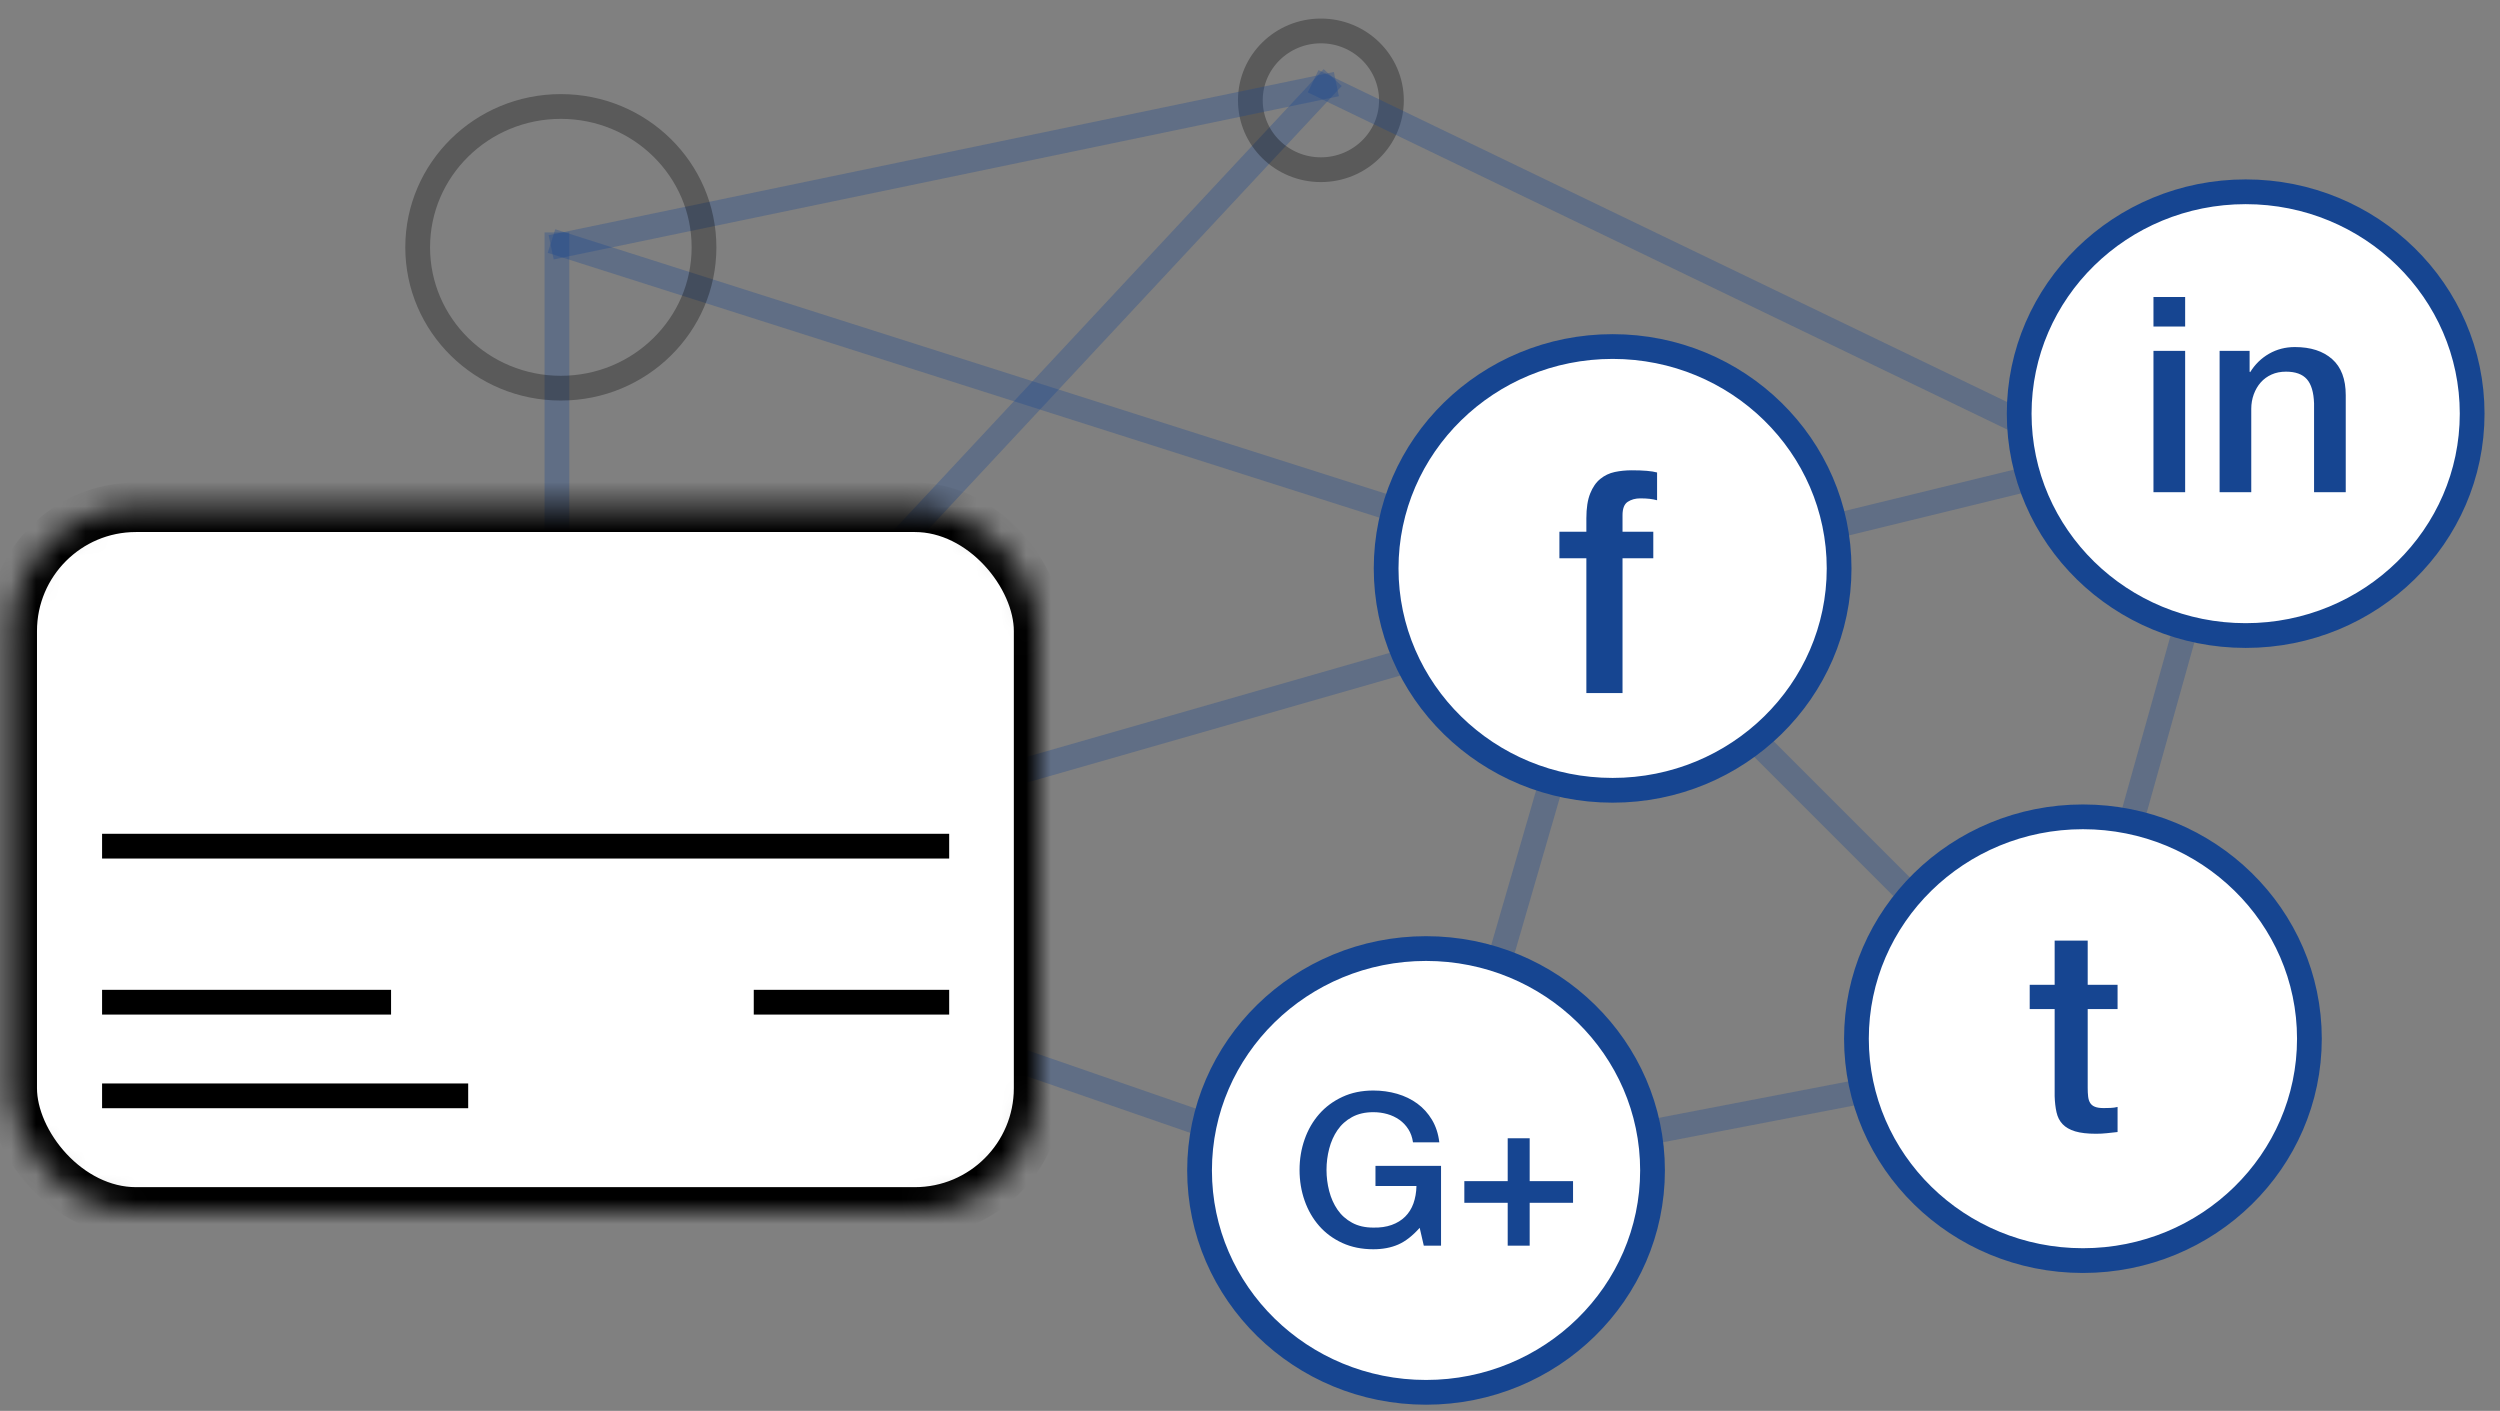 <?xml version="1.0" encoding="UTF-8" standalone="no"?>
<svg width="101px" height="57px" viewBox="0 0 101 57" version="1.1" xmlns="http://www.w3.org/2000/svg" xmlns:xlink="http://www.w3.org/1999/xlink">
    <rect x="0" y="0" width="101" height="57" fill="#808080" stroke="none"/>
    <!-- Generator: Sketch 39.1 (31720) - http://www.bohemiancoding.com/sketch -->
    <title>Group 51</title>
    <desc>Created with Sketch.</desc>
    <defs>
        <rect id="path-1" x="1.91846539e-13" y="6.21724894e-14" width="41.465" height="28.467" rx="5"></rect>
        <mask id="mask-2" maskContentUnits="userSpaceOnUse" maskUnits="objectBoundingBox" x="0" y="0" width="41.465" height="28.467" fill="white">
            <use xlink:href="#path-1"></use>
        </mask>
    </defs>
    <g id="Page-1" stroke="none" stroke-width="1" fill="none" fill-rule="evenodd">
        <g id="Group-51" transform="translate(-1, 1)">
            <path d="M23.757,35.465 L58.5,47.5" id="Line-Copy-12" stroke="#164591" stroke-linecap="square" opacity="0.3"></path>
            <path d="M23.757,35.465 L65.5,23.5" id="Line-Copy-12" stroke="#164591" stroke-linecap="square" opacity="0.3"></path>
            <path d="M65.584,24.035 L58.612,48.038" id="Line-Copy-12" stroke="#164591" stroke-linecap="square" opacity="0.3"></path>
            <path d="M65.5,22.5 L84.5,41.5" id="Line-Copy-12" stroke="#164591" stroke-linecap="square" opacity="0.3"></path>
            <path d="M65.5,22.606 L90.5,16.5" id="Line-Copy-12" stroke="#164591" stroke-linecap="square" opacity="0.3"></path>
            <path d="M84.5,41.5 L91.5,16.5" id="Line-Copy-12" stroke="#164591" stroke-linecap="square" opacity="0.3"></path>
            <path d="M84.5,41.5 L58.5,46.5" id="Line-Copy-12" stroke="#164591" stroke-linecap="square" opacity="0.3"></path>
            <path d="M23.757,35.465 L54.5,2.5" id="Line" stroke="#164591" stroke-linecap="square" opacity="0.3"></path>
            <ellipse id="Oval-6-Copy-5" stroke="#000000" opacity="0.3" cx="54.364" cy="3.053" rx="2.85" ry="2.803"></ellipse>
            <path d="M54.5,2.5 L84.428,16.925" id="Line" stroke="#164591" stroke-linecap="square" opacity="0.3"></path>
            <path d="M23.757,8.89 L54.5,2.5" id="Line" stroke="#164591" stroke-linecap="square" opacity="0.3"></path>
            <path d="M23.757,8.89 L66.5,22.5" id="Line" stroke="#164591" stroke-linecap="square" opacity="0.3"></path>
            <path d="M23.5,8.89 L23.5,34.608" id="Line" stroke="#164591" stroke-linecap="square" opacity="0.3"></path>
            <ellipse id="Oval-6-Copy-31" stroke="#000000" opacity="0.3" cx="23.658" cy="8.992" rx="5.784" ry="5.69"></ellipse>
            <g id="Group-53" transform="translate(76, 32)">
                <ellipse id="Oval-2-Copy" stroke="#164591" fill="#FFFFFF" cx="9.15" cy="8.964" rx="9.15" ry="8.964"></ellipse>
                <path d="M7,6.787 L8.008,6.787 L8.008,5 L9.343,5 L9.343,6.787 L10.55,6.787 L10.55,7.766 L9.343,7.766 L9.343,10.948 C9.343,11.086 9.349,11.205 9.361,11.305 C9.373,11.405 9.4,11.49 9.443,11.559 C9.486,11.628 9.55,11.68 9.636,11.714 C9.722,11.749 9.839,11.766 9.988,11.766 C10.082,11.766 10.175,11.764 10.269,11.76 C10.363,11.757 10.457,11.743 10.55,11.72 L10.55,12.734 C10.402,12.75 10.257,12.765 10.117,12.781 C9.976,12.796 9.832,12.804 9.683,12.804 C9.332,12.804 9.049,12.771 8.834,12.706 C8.619,12.64 8.451,12.544 8.33,12.417 C8.209,12.291 8.127,12.131 8.084,11.939 C8.041,11.747 8.015,11.528 8.008,11.282 L8.008,7.766 L7,7.766 L7,6.787 Z" id="t" fill="#164591"></path>
            </g>
            <g id="Group-55" transform="translate(82, 6)">
                <ellipse id="Oval-2-Copy" stroke="#164591" fill="#FFFFFF" cx="9.725" cy="9.712" rx="9.15" ry="8.964"></ellipse>
                <path d="M6,5 L7.28,5 L7.28,6.193 L6,6.193 L6,5 Z M6,7.176 L7.28,7.176 L7.28,12.885 L6,12.885 L6,7.176 Z M8.672,7.176 L9.884,7.176 L9.884,8.015 L9.906,8.037 C10.101,7.72 10.355,7.472 10.67,7.291 C10.984,7.111 11.332,7.021 11.714,7.021 C12.35,7.021 12.851,7.183 13.218,7.507 C13.585,7.831 13.768,8.317 13.768,8.965 L13.768,12.885 L12.488,12.885 L12.488,9.296 C12.473,8.847 12.376,8.521 12.196,8.318 C12.017,8.116 11.736,8.015 11.355,8.015 C11.138,8.015 10.943,8.053 10.771,8.131 C10.599,8.208 10.453,8.315 10.333,8.451 C10.213,8.587 10.12,8.747 10.052,8.931 C9.985,9.115 9.951,9.311 9.951,9.517 L9.951,12.885 L8.672,12.885 L8.672,7.176 Z" id="in" fill="#164591"></path>
            </g>
            <g id="Group-54" transform="translate(49, 37)">
                <ellipse id="Oval-2-Copy" stroke="#164591" fill="#FFFFFF" cx="9.612" cy="9.286" rx="9.15" ry="8.964"></ellipse>
                <path d="M10.218,12.324 L9.521,12.324 L9.355,11.604 C9.065,11.93 8.775,12.155 8.484,12.281 C8.194,12.407 7.86,12.47 7.482,12.47 C7.017,12.47 6.6,12.385 6.232,12.217 C5.863,12.048 5.55,11.818 5.295,11.527 C5.039,11.235 4.843,10.895 4.707,10.507 C4.57,10.118 4.502,9.704 4.502,9.264 C4.502,8.829 4.57,8.418 4.707,8.029 C4.843,7.641 5.039,7.3 5.295,7.009 C5.55,6.718 5.863,6.486 6.232,6.315 C6.6,6.143 7.017,6.057 7.482,6.057 C7.819,6.057 8.14,6.102 8.445,6.19 C8.75,6.279 9.021,6.41 9.26,6.585 C9.498,6.759 9.695,6.978 9.852,7.24 C10.009,7.503 10.108,7.806 10.148,8.149 L9.085,8.149 C9.056,7.949 8.994,7.773 8.898,7.622 C8.802,7.471 8.682,7.343 8.536,7.24 C8.391,7.138 8.228,7.06 8.048,7.009 C7.868,6.958 7.679,6.932 7.482,6.932 C7.151,6.932 6.865,6.998 6.624,7.129 C6.383,7.26 6.186,7.436 6.035,7.656 C5.884,7.876 5.773,8.126 5.7,8.406 C5.627,8.686 5.591,8.972 5.591,9.264 C5.591,9.555 5.627,9.841 5.7,10.121 C5.773,10.401 5.884,10.651 6.035,10.871 C6.186,11.091 6.383,11.267 6.624,11.398 C6.865,11.53 7.151,11.595 7.482,11.595 C7.761,11.601 8.008,11.565 8.223,11.488 C8.438,11.411 8.619,11.3 8.767,11.154 C8.915,11.008 9.027,10.829 9.103,10.618 C9.178,10.407 9.219,10.172 9.225,9.915 L7.569,9.915 L7.569,9.101 L10.218,9.101 L10.218,12.324 Z M12.911,7.986 L13.799,7.986 L13.799,9.718 L15.551,9.718 L15.551,10.592 L13.799,10.592 L13.799,12.324 L12.911,12.324 L12.911,10.592 L11.159,10.592 L11.159,9.718 L12.911,9.718 L12.911,7.986 Z" id="G+" fill="#164591"></path>
            </g>
            <g id="Group-29-Copy" transform="translate(0, 18)" stroke="#000000">
                <g id="Group-28">
                    <g id="Group-27-Copy" transform="translate(21.959, 15.461) rotate(-180) translate(-21.959, -15.461) translate(0.959, 0.961)" stroke-width="2" fill="#FFFFFF">
                        <use id="Rectangle-10" mask="url(#mask-2)" xlink:href="#path-1"></use>
                    </g>
                    <polyline id="Line" stroke-linecap="square" points="5.624 15.185 17.985 15.185 38.847 15.185"></polyline>
                    <path d="M5.624,21.489 L16.299,21.489" id="Line-Copy-7" stroke-linecap="square"></path>
                    <path d="M5.624,25.272 L19.415,25.272" id="Line-Copy-8" stroke-linecap="square"></path>
                    <path d="M31.952,21.489 L38.847,21.489" id="Line-Copy-9" stroke-linecap="square"></path>
                </g>
            </g>
            <ellipse id="Oval-2-Copy" stroke="#164591" fill="#FFFFFF" cx="66.15" cy="21.964" rx="9.15" ry="8.964"></ellipse>
            <path d="M64,20.483 L65.089,20.483 L65.089,19.941 C65.089,19.529 65.14,19.195 65.243,18.939 C65.345,18.683 65.482,18.485 65.653,18.347 C65.824,18.208 66.018,18.116 66.236,18.069 C66.454,18.023 66.682,18 66.921,18 C67.391,18 67.733,18.029 67.946,18.088 L67.946,19.21 C67.852,19.185 67.752,19.166 67.645,19.153 C67.539,19.141 67.413,19.134 67.267,19.134 C67.071,19.134 66.902,19.181 66.761,19.273 C66.62,19.366 66.55,19.546 66.55,19.815 L66.55,20.483 L67.793,20.483 L67.793,21.555 L66.55,21.555 L66.55,27 L65.089,27 L65.089,21.555 L64,21.555 L64,20.483 Z" id="f" fill="#164591"></path>
        </g>
    </g>
</svg>